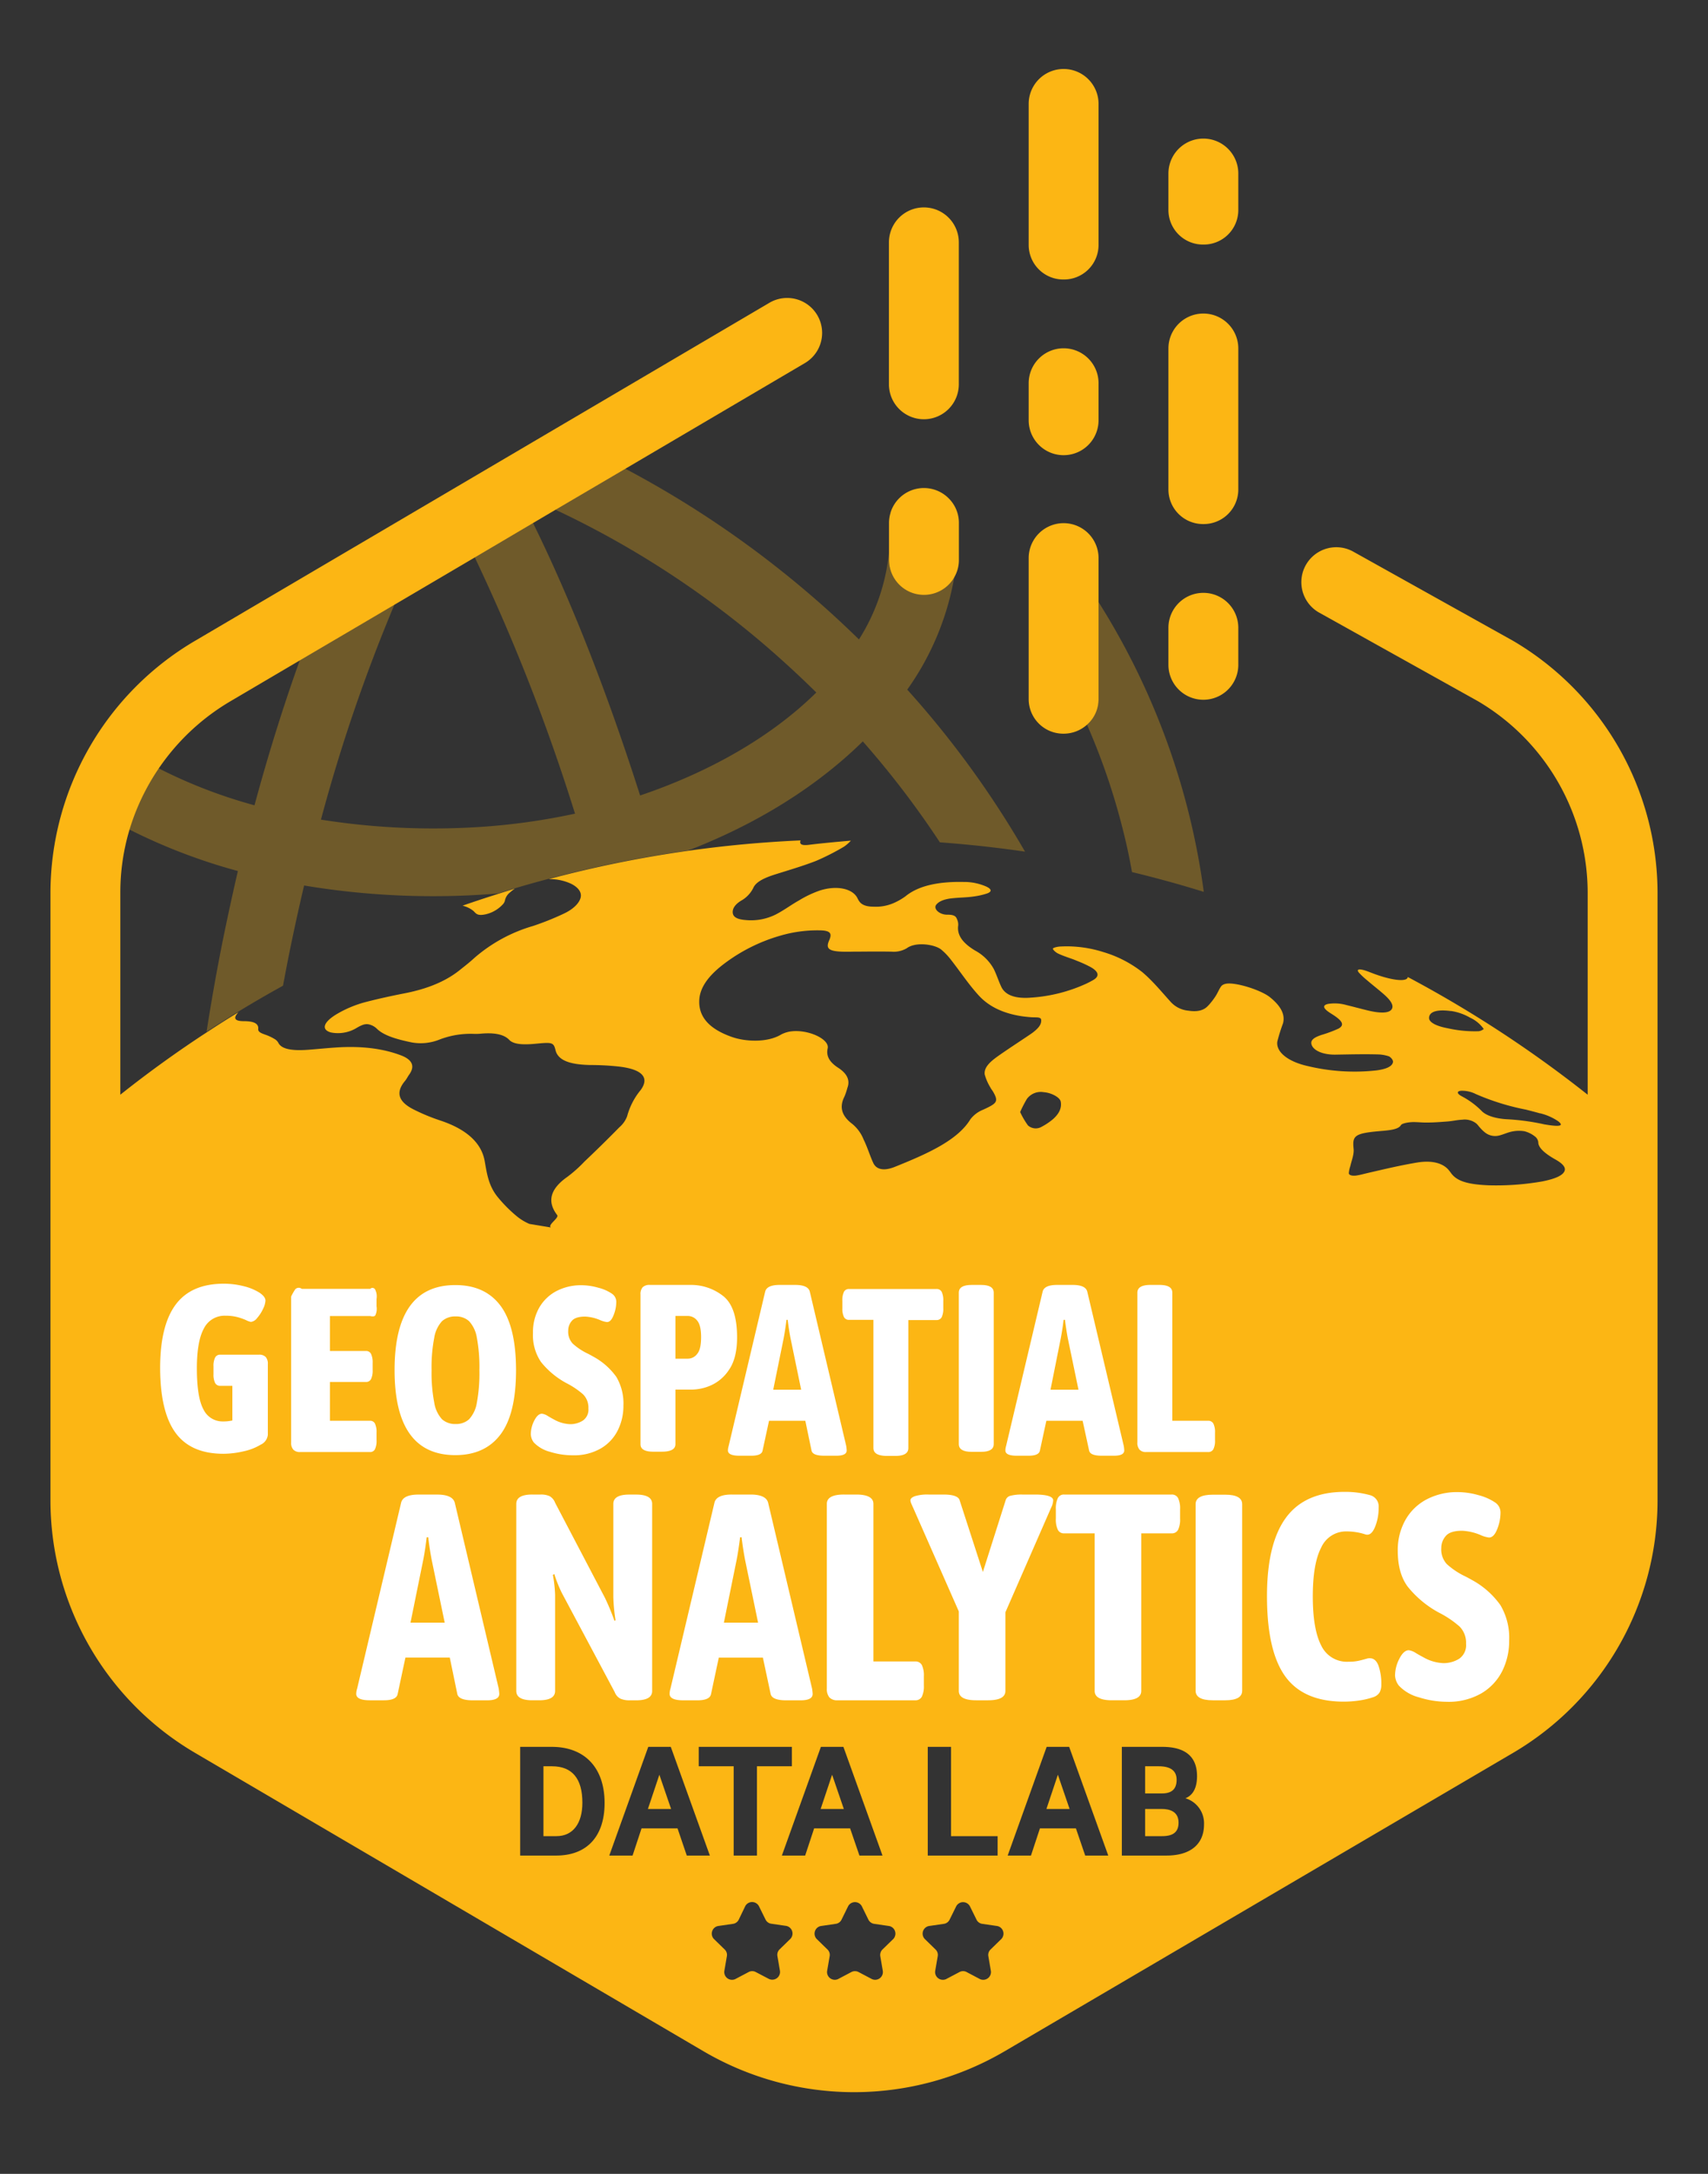 <svg id="ae5df3f6-b774-4b06-9cfb-fff2cd908ed9" data-name="pixel" xmlns="http://www.w3.org/2000/svg" viewBox="0 0 440 560"><rect x="0" y="0" width="440" height="560" fill="#333333" stroke="none"/><defs><style>.ebfb7645-a439-4774-801c-82f96a4fd50c{fill:none;}.bca1328e-cf76-4d37-8852-c8d315b3ea98,.f3ea0561-01ec-4ef0-ad30-48d45117c4f7{fill:#fcb614;}.f3ea0561-01ec-4ef0-ad30-48d45117c4f7{opacity:0.3;}.e6355884-f33c-4efc-bc4e-fb5cd9a733c0{fill:#fff;}</style></defs><path class="ebfb7645-a439-4774-801c-82f96a4fd50c" d="M210.66,178.38q-5.39-5.31-11.17-10.39a239.21,239.21,0,0,0-56.16-36.76l-5.71,3.37c10.1,20.47,19.5,44.77,27.64,70.32C183.34,198.8,199.19,189.7,210.66,178.38Z"/><path class="ebfb7645-a439-4774-801c-82f96a4fd50c" d="M128.76,230.17q-3.75.32-7.54.5a202.17,202.17,0,0,1-42.52-2.54q-2,8.49-3.76,17.2c-.59,2.9-1.14,5.76-1.67,8.61a303,303,0,0,1,45.9-20.6Q123.93,231.68,128.76,230.17Z"/><path class="ebfb7645-a439-4774-801c-82f96a4fd50c" d="M220.14,216.17c7.52,0,15,.29,22.35.82a232.27,232.27,0,0,0-19.86-26c-11.95,11.74-27.39,21.32-45,28.13q14.21-2,28.81-2.66Q213.22,216.18,220.14,216.17Z"/><path class="ebfb7645-a439-4774-801c-82f96a4fd50c" d="M120.45,213.22a167.25,167.25,0,0,0,28-3.62,499.84,499.84,0,0,0-25.89-66.14L102,155.58a430.45,430.45,0,0,0-19,55.56A184.93,184.93,0,0,0,120.45,213.22Z"/><path class="ebfb7645-a439-4774-801c-82f96a4fd50c" d="M77.67,169.88,59.5,180.58a57.5,57.5,0,0,0-18.43,17.26,129.18,129.18,0,0,0,24.86,9.61C69.46,194.36,73.4,181.78,77.67,169.88Z"/><path class="ebfb7645-a439-4774-801c-82f96a4fd50c" d="M57.7,241.88q1.77-8.87,3.81-17.5A147.52,147.52,0,0,1,33.39,213.6,56.26,56.26,0,0,0,31,229.77V282q10.85-8.58,22.44-16.19C54.68,257.78,56.1,249.79,57.7,241.88Z"/><path class="f3ea0561-01ec-4ef0-ad30-48d45117c4f7" d="M305.84,207.93h0A186.58,186.58,0,0,0,283,155.1v25a8.7,8.7,0,0,1-3,6.53,170.31,170.31,0,0,1,8.9,25.67c1.08,4.11,2,8.23,2.71,12.35q9.38,2.26,18.5,5.1A187,187,0,0,0,305.84,207.93Z"/><path class="f3ea0561-01ec-4ef0-ad30-48d45117c4f7" d="M246,147.69a8.86,8.86,0,0,1-17-3.51v-1.79a51.29,51.29,0,0,1-7.72,22.33c-3.45-3.37-7-6.68-10.67-9.88a259.23,259.23,0,0,0-49.68-34.18l-18,10.57A239.27,239.27,0,0,1,199.13,168q5.77,5.07,11.16,10.39C198.82,189.7,183,198.8,164.9,204.92c-8.15-25.55-17.55-49.85-27.65-70.32l-15,8.86a501.34,501.34,0,0,1,25.88,66.14,167.25,167.25,0,0,1-28,3.62,185,185,0,0,1-37.45-2.08,430.45,430.45,0,0,1,19-55.56L77.3,169.88c-4.27,11.9-8.21,24.48-11.74,37.57a129.18,129.18,0,0,1-24.86-9.61,57.21,57.21,0,0,0-7.54,15.76,147.52,147.52,0,0,0,28.12,10.78q-2,8.63-3.81,17.5c-1.6,7.91-3,15.9-4.26,23.9,2.6-1.7,5.24-3.36,7.89-5q5.82-3.56,11.81-6.86c.53-2.85,1.07-5.71,1.66-8.61q1.77-8.72,3.77-17.2a202,202,0,0,0,42.51,2.54q3.8-.18,7.54-.5c1.29-.41,2.58-.82,3.88-1.21q4.41-1.32,8.88-2.5a302.7,302.7,0,0,1,36.07-7.32c17.65-6.81,33.09-16.39,45.05-28.13a233.38,233.38,0,0,1,19.85,26q11.08.81,21.94,2.4a246.7,246.7,0,0,0-30.34-41.74A71.08,71.08,0,0,0,246,147.69Z"/><path class="ebfb7645-a439-4774-801c-82f96a4fd50c" d="M376.33,281c-1,.11-1.1.71.26,1.43a20.93,20.93,0,0,1,5.22,3.89c1.15,1.13,3.36,1.84,6.15,2a58.71,58.71,0,0,1,9.87,1.33c4.13.71,5.17.39,3.49-.86a14.31,14.31,0,0,0-4.6-2c-1.21-.35-2.46-.67-3.69-.94a61.68,61.68,0,0,1-12.85-4A7.77,7.77,0,0,0,376.33,281Z"/><path class="ebfb7645-a439-4774-801c-82f96a4fd50c" d="M349.58,302.79c1-.17,1.91-.43,2.86-.65,4.22-1,8.32-2,12.68-2.68,3.63-.6,6.35.1,7.88,1.7a11.7,11.7,0,0,1,.86,1.09c1.5,2,4.19,2.85,9.62,3.08a69.05,69.05,0,0,0,13.84-1c3.19-.64,5.29-1.48,5.75-2.72.36-1-.68-2-2.49-3-2.57-1.47-4.24-2.94-4.29-4.36a2.15,2.15,0,0,0-.9-1.53,7.2,7.2,0,0,0-2.68-1.32,9,9,0,0,0-3.16.07c-1.23.24-2.05.68-3.21,1a4.22,4.22,0,0,1-3.54-.57,8.64,8.64,0,0,1-1.45-1.34c-.38-.37-.6-.75-1-1.13a4.83,4.83,0,0,0-3.64-1c-1.34.06-2.4.34-3.72.45-1.72.13-3.53.24-5.39.28-1.32,0-2.91-.19-4.13-.09-1.06.08-2.34.36-2.56.75-.57,1-2.37,1.28-4.63,1.48-7.35.62-7.91,1.17-7.57,4.59.15,1.51-.51,3-.84,4.5a7.53,7.53,0,0,0-.38,1.79C347.49,302.74,348.38,303,349.58,302.79Z"/><path class="ebfb7645-a439-4774-801c-82f96a4fd50c" d="M373,264.92a31.76,31.76,0,0,0,7.94.76,2.63,2.63,0,0,0,1.32-.57,8.75,8.75,0,0,0-3.51-2.92,14,14,0,0,0-5-1.74c-3.39-.45-5.52.08-5.57,1.78C368.13,263.36,369.93,264.35,373,264.92Z"/><polygon class="ebfb7645-a439-4774-801c-82f96a4fd50c" points="257 473 245 473 245 450 239 450 239 478 257 478 257 473"/><polygon class="ebfb7645-a439-4774-801c-82f96a4fd50c" points="189 478 195 478 195 455 204 455 204 450 180 450 180 455 189 455 189 478"/><path class="ebfb7645-a439-4774-801c-82f96a4fd50c" d="M259.59,478h6l2.31-7h9.27l2.39,7h5.94l-10-27.81-.07-.19h-5.8Zm16-12h-6l2.95-8.82Z"/><path class="ebfb7645-a439-4774-801c-82f96a4fd50c" d="M310.17,470a6.73,6.73,0,0,0-4.83-6.79c1.33-.49,3-1.86,3-5.71,0-5-3-7.53-8.94-7.53H289v28h11.54C306.66,478,310.17,475.1,310.17,470ZM295,455h3.5c3.06,0,4.61,1.16,4.61,3.46s-1.22,3.54-3.83,3.54H295Zm0,18v-7h4.29c2,0,4.32.61,4.32,3.52,0,2.37-1.34,3.48-4.21,3.48Z"/><path class="ebfb7645-a439-4774-801c-82f96a4fd50c" d="M229.05,496.15l-3.86-.56a2,2,0,0,1-1.47-1.06L222,491a2,2,0,0,0-3.5,0l-1.72,3.5a1.94,1.94,0,0,1-1.47,1.06l-3.85.56a2,2,0,0,0-1.08,3.33l2.79,2.72a1.93,1.93,0,0,1,.56,1.72l-.66,3.84a2,2,0,0,0,2.82,2.06l3.45-1.82a2,2,0,0,1,1.82,0l3.45,1.82a2,2,0,0,0,2.82-2.06l-.66-3.84a2,2,0,0,1,.56-1.72l2.8-2.72A2,2,0,0,0,229.05,496.15Z"/><path class="ebfb7645-a439-4774-801c-82f96a4fd50c" d="M256.88,496.15l-3.86-.56a1.94,1.94,0,0,1-1.46-1.06l-1.73-3.5a2,2,0,0,0-3.49,0l-1.73,3.5a1.94,1.94,0,0,1-1.46,1.06l-3.86.56a2,2,0,0,0-1.08,3.33L241,502.2a1.93,1.93,0,0,1,.56,1.72l-.66,3.84a2,2,0,0,0,2.83,2.06l3.45-1.82a1.93,1.93,0,0,1,1.81,0l3.45,1.82a2,2,0,0,0,2.83-2.06l-.66-3.84a1.93,1.93,0,0,1,.56-1.72l2.79-2.72A2,2,0,0,0,256.88,496.15Z"/><path class="ebfb7645-a439-4774-801c-82f96a4fd50c" d="M264.53,283.08a30.84,30.84,0,0,0-1.75,3.4,21.17,21.17,0,0,0,2,3.43,3,3,0,0,0,3.58.34,15.81,15.81,0,0,0,2.95-2c1.46-1.31,2.23-2.77,1.93-4.44-.17-.91-1.58-1.8-3.14-2.22a7,7,0,0,0-1.27-.22A4.45,4.45,0,0,0,264.53,283.08Z"/><path class="ebfb7645-a439-4774-801c-82f96a4fd50c" d="M252.09,256.35c-2.65-3-4.65-6-7-9a16.6,16.6,0,0,0-2.6-2.74c-1.67-1.34-6.51-2.08-8.87-.32a6.64,6.64,0,0,1-3.93.87c-3.81,0-7.64,0-9.78,0-6.21.21-7.34-.47-6.3-2.83a5.7,5.7,0,0,0,.31-.84c.3-1.32-.5-1.8-3-1.82a33.83,33.83,0,0,0-9.75,1.34,44.09,44.09,0,0,0-13.78,6.64c-4.24,3.05-7.11,6.37-7.21,10.05-.11,3.93,2.26,7.18,8.51,9.35,3.44,1.19,9.06,1.48,12.62-.68a7.66,7.66,0,0,1,2.9-.83c4.39-.38,9.57,2.13,9.06,4.41-.43,1.93.44,3.58,2.7,5s3.11,3.24,2.38,5.17a17.91,17.91,0,0,1-.74,2.21c-1.31,2.57-.93,4.9,2.06,7.14a10,10,0,0,1,2.87,4c1,2,1.55,4.05,2.47,6,.82,1.79,2.78,2.18,5.58,1,8.22-3.31,16.11-6.77,19.44-12.24a7.66,7.66,0,0,1,3.25-2.46c3.6-1.65,4-2.09,2.68-4.52-.24-.43-.6-.84-.81-1.28a12.93,12.93,0,0,1-1.42-3.27c-.31-2,1.81-3.64,4-5.16,2.59-1.8,5.28-3.54,7.85-5.28l.53-.38c1.22-.9,2.13-1.87,2.17-3.05,0-.57-.19-.87-1.52-.87a18.54,18.54,0,0,1-2-.11c-.56-.05-1.12-.12-1.66-.2C257.7,260.91,254.31,258.83,252.09,256.35Z"/><path class="ebfb7645-a439-4774-801c-82f96a4fd50c" d="M219,471l2.39,7h5.94l-10-27.81-.07-.19h-5.8l-10,28h6l2.31-7Zm-4.63-13.82,3,8.82h-6Z"/><path class="ebfb7645-a439-4774-801c-82f96a4fd50c" d="M142.14,450H134v28h9.28c7.92,0,12.47-4.93,12.47-13.53C155.75,455.41,150.66,450,142.14,450Zm1.23,23H140V455h2.19c5.2,0,7.84,3.16,7.84,9.39C150,469.78,147.54,473,143.37,473Z"/><path class="ebfb7645-a439-4774-801c-82f96a4fd50c" d="M172.77,450H167l-10,28h6l2.31-7h9.27l2.38,7h5.95l-10-27.81Zm-5.87,16,3-8.82,3,8.82Z"/><path class="ebfb7645-a439-4774-801c-82f96a4fd50c" d="M202.57,496.15l-3.86-.56a1.94,1.94,0,0,1-1.46-1.06l-1.73-3.5a2,2,0,0,0-3.49,0l-1.73,3.5a1.94,1.94,0,0,1-1.46,1.06l-3.86.56a2,2,0,0,0-1.08,3.33l2.79,2.72a1.93,1.93,0,0,1,.56,1.72l-.66,3.84a2,2,0,0,0,2.83,2.06l3.45-1.82a1.93,1.93,0,0,1,1.81,0l3.45,1.82a2,2,0,0,0,2.83-2.06l-.66-3.84a1.93,1.93,0,0,1,.56-1.72l2.79-2.72A2,2,0,0,0,202.57,496.15Z"/><path class="bca1328e-cf76-4d37-8852-c8d315b3ea98" d="M299.29,466H295v7h4.4c2.87,0,4.21-1.11,4.21-3.48C303.61,466.61,301.26,466,299.29,466Z"/><path class="bca1328e-cf76-4d37-8852-c8d315b3ea98" d="M119.85,233.51a6.86,6.86,0,0,1,2.13,1.17c.62.58.9,1.34,3.13.85a8.65,8.65,0,0,0,4.52-2.67,2.11,2.11,0,0,0,.44-.87,3.53,3.53,0,0,1,1.28-2.07,9.2,9.2,0,0,1,1.29-1c-1.3.39-2.59.8-3.88,1.21q-4.83,1.52-9.59,3.17A4.81,4.81,0,0,1,119.85,233.51Z"/><path class="bca1328e-cf76-4d37-8852-c8d315b3ea98" d="M303.11,458.46c0-2.3-1.55-3.46-4.61-3.46H295v7h4.28C301.89,462,303.11,460.87,303.11,458.46Z"/><polygon class="bca1328e-cf76-4d37-8852-c8d315b3ea98" points="169.86 457.18 166.91 466 172.88 466 169.86 457.18"/><polygon class="bca1328e-cf76-4d37-8852-c8d315b3ea98" points="214.36 457.18 211.41 466 217.38 466 214.36 457.18"/><polygon class="bca1328e-cf76-4d37-8852-c8d315b3ea98" points="272.52 457.18 269.57 466 275.54 466 272.52 457.18"/><path class="bca1328e-cf76-4d37-8852-c8d315b3ea98" d="M140,455v18h3.37c4.17,0,6.66-3.22,6.66-8.61,0-6.23-2.64-9.39-7.84-9.39Z"/><path class="bca1328e-cf76-4d37-8852-c8d315b3ea98" d="M238,108a9,9,0,0,0,9-8.89V62.43a9,9,0,0,0-18,0V99.06A9,9,0,0,0,238,108Z"/><path class="bca1328e-cf76-4d37-8852-c8d315b3ea98" d="M274,72a8.91,8.91,0,0,0,9-8.82V26.77a9,9,0,0,0-18,0V63.13A8.91,8.91,0,0,0,274,72Z"/><path class="bca1328e-cf76-4d37-8852-c8d315b3ea98" d="M274,189a9,9,0,0,0,6-2.29,8.7,8.7,0,0,0,3-6.53V143.77a9,9,0,0,0-18,0v36.36A8.91,8.91,0,0,0,274,189Z"/><path class="bca1328e-cf76-4d37-8852-c8d315b3ea98" d="M310,135a8.91,8.91,0,0,0,9-8.82V89.77a9,9,0,0,0-18,0v36.36A8.91,8.91,0,0,0,310,135Z"/><path class="bca1328e-cf76-4d37-8852-c8d315b3ea98" d="M274,89.72a9,9,0,0,0-9,8.92v9.62a9,9,0,0,0,18,0V98.64A9,9,0,0,0,274,89.72Z"/><path class="bca1328e-cf76-4d37-8852-c8d315b3ea98" d="M229.41,132a.64.64,0,0,0,0,.07c0,.16-.09.34-.13.51a9,9,0,0,0-.26,2.09v9.62a9,9,0,0,0,17.24,3.57,8.72,8.72,0,0,0,.76-3.57v-9.62a8.85,8.85,0,0,0-2.41-6.07,9,9,0,0,0-15.18,3.4Z"/><path class="bca1328e-cf76-4d37-8852-c8d315b3ea98" d="M310,152.72a9,9,0,0,0-9,8.92v9.62a9,9,0,0,0,18,0v-9.62A9,9,0,0,0,310,152.72Z"/><path class="bca1328e-cf76-4d37-8852-c8d315b3ea98" d="M310,63a8.9,8.9,0,0,0,9-8.8V44.7a9,9,0,0,0-18,0v9.5A8.9,8.9,0,0,0,310,63Z"/><path class="bca1328e-cf76-4d37-8852-c8d315b3ea98" d="M389.75,165.06l-41-22.88a9,9,0,0,0-9.1,15.53l41,22.87A57.36,57.36,0,0,1,409,229.77V282a306.08,306.08,0,0,0-46.34-30.32.54.54,0,0,1-.14.34c-.77.94-4.61.37-9.12-1.38-.53-.2-1.08-.42-1.6-.59-1.67-.55-2.45-.37-1.76.47a19,19,0,0,0,2,1.89c1.46,1.26,3.1,2.53,4.51,3.77,1.77,1.57,2.6,2.88,1.94,3.84s-2.77,1.1-6.21.26c-1.8-.44-3.62-.94-5.42-1.37a11,11,0,0,0-4.76-.29c-1.27.28-1.31.94-.09,1.87.39.3.86.59,1.32.88,2.49,1.6,3.13,2.69,1.47,3.61a33.26,33.26,0,0,1-4.42,1.64c-1.56.54-2.89,1.19-2.51,2.45.47,1.59,3,2.65,6.12,2.61,3.67-.06,7.22-.15,10.85-.06a9.53,9.53,0,0,1,3,.51c.73.45,1.09,1.1,1,1.51-.24,1.14-1.85,1.78-4.23,2.1a51.68,51.68,0,0,1-17.66-1.1c-5.18-1.14-8.31-3.69-7.89-6.36a43.44,43.44,0,0,1,1.46-4.66c.56-2.11-.36-4.32-3.38-6.74-1.91-1.54-6.92-3.3-10-3.51-1.48-.1-2.26.25-2.63.81-.55.82-.88,1.73-1.45,2.57a18.08,18.08,0,0,1-1.23,1.65,11,11,0,0,1-.88.95c-.9.84-2.32,1.39-4.85,1a7,7,0,0,1-4.67-2.43c-1.95-2.15-3.75-4.34-6-6.46-.36-.33-.73-.66-1.12-1a30.11,30.11,0,0,0-10-5.18,31.54,31.54,0,0,0-8-1.46,29,29,0,0,0-2.95,0c-.82,0-2.11.3-2.12.57s.75,1,1.47,1.31c1.17.55,2.6,1,3.85,1.46l1.32.53a31.85,31.85,0,0,1,3,1.39c2.13,1.17,2.49,2.38.75,3.38-.54.31-1.09.6-1.67.88A40.48,40.48,0,0,1,265.51,257a15.71,15.71,0,0,1-2.66,0c-2.5-.23-4.16-1.19-4.91-2.8s-1.18-3.05-1.92-4.56a11.9,11.9,0,0,0-4.8-4.76c-3.22-1.93-4.72-4-4.38-6.45a3.19,3.19,0,0,0-.27-1.56c-.26-.69-.57-1.26-2.55-1.24s-3.65-1.49-2.84-2.56c.69-.9,2.1-1.44,3.93-1.65s3.58-.21,5.28-.42l.42-.06a18.48,18.48,0,0,0,3.47-.78c1.32-.48,1.17-1.12-.17-1.76a14.07,14.07,0,0,0-5.44-1.2l-.42,0c-6.26-.13-11.55.86-15,3.7a16.34,16.34,0,0,1-3,1.72,11.52,11.52,0,0,1-5.3.94c-1.67,0-2.83-.43-3.44-1.17a4.55,4.55,0,0,1-.61-1c-1.19-2.45-5.22-3.4-9.66-2a27.41,27.41,0,0,0-5.42,2.57c-2.06,1.15-3.78,2.48-5.94,3.6A14.26,14.26,0,0,1,192,237c-2.09-.18-3.13-.76-3.24-1.85s.62-2.17,2.09-3.09a7.71,7.71,0,0,0,3.2-3.31c.68-1.61,2.93-2.64,5.66-3.5,3.59-1.13,7.27-2.21,10.54-3.49a62,62,0,0,0,7.15-3.64,10,10,0,0,0,1.8-1.57c-3.81.34-7.33.65-10.81,1.08-1.76.22-2.37-.12-2.23-.86a2.86,2.86,0,0,1,.07-.28q-14.59.65-28.81,2.66a302.7,302.7,0,0,0-36.07,7.32,13.06,13.06,0,0,1,5.73,1.17c1.77.87,2.82,2.13,2.51,3.53s-1.8,3-4.37,4.2a71.91,71.91,0,0,1-7.88,3.16,40,40,0,0,0-15.24,8.33c-1.14,1.06-2.48,2.09-3.78,3.13-3.62,2.87-8.29,4.74-13.87,5.85-3.38.66-6.76,1.39-10.13,2.26a29.12,29.12,0,0,0-7.59,3.15c-3.42,2.05-4.08,4-1.46,4.72A9.28,9.28,0,0,0,92,264.72c1.75-1,2.54-1.1,3.75-.6a4.15,4.15,0,0,1,1.36.91c1.79,1.75,5.14,2.72,9,3.51a13,13,0,0,0,7.1-.74,22.24,22.24,0,0,1,8.88-1.47,12.93,12.93,0,0,0,1.75-.05c3.44-.31,6,.14,7.38,1.63.79.83,2.4,1.14,4.36,1.1.83,0,1.68-.07,2.52-.15,4.07-.38,4.52-.37,5,1.65.65,2.71,3.81,3.72,8.84,3.84,2.39,0,4.81.12,7.12.36,6.27.64,8.38,2.79,6,6.07a17.83,17.83,0,0,0-3.5,6.76,6.94,6.94,0,0,1-2,2.85c-2.94,3-6,6-9,8.84a34.77,34.77,0,0,1-4.33,3.88c-4.67,3.25-5.27,6.52-2.7,9.89.57.77-2.5,2.5-1.63,3.2l-5.51-.91a13.52,13.52,0,0,1-3.14-1.88,36,36,0,0,1-5-5c-2.41-2.94-2.82-6.11-3.39-9.32-.78-4.38-4.24-8.06-11.49-10.46a50,50,0,0,1-6.82-2.83c-3.72-1.88-4.8-4.21-2.27-7.28.42-.5.67-1,1-1.52,1.73-2.28,1-4-2-5.14-4.72-1.79-10.37-2.48-17-2-2.32.16-4.67.4-6.94.57-4.22.31-6.86-.19-7.65-1.82a2.48,2.48,0,0,0-.85-.89,12.23,12.23,0,0,0-1.57-.82c-1.17-.54-2.86-.78-2.75-1.84.15-1.48-1.33-2-3.67-2s-2.91-.7-1.43-2.3c-2.65,1.62-5.29,3.28-7.89,5Q41.85,273.37,31,282v-52.2a56.26,56.26,0,0,1,2.39-16.17,57.8,57.8,0,0,1,26-33l18.17-10.7,24.31-14.3,20.59-12.12,15-8.86,5.71-3.37,18-10.57,46.18-27.18A9,9,0,0,0,198.21,78l-148,87.1A75.41,75.41,0,0,0,13,229.77V386.83a75.42,75.42,0,0,0,37.24,64.71l131,76.88a76.67,76.67,0,0,0,77.56,0l131-76.88A75.42,75.42,0,0,0,427,386.83V229.77A75.4,75.4,0,0,0,389.75,165.06ZM254.61,503.92l.66,3.84a2,2,0,0,1-2.83,2.06L249,508a1.93,1.93,0,0,0-1.81,0l-3.45,1.82a2,2,0,0,1-2.83-2.06l.66-3.84a1.93,1.93,0,0,0-.56-1.72l-2.79-2.72a2,2,0,0,1,1.08-3.33l3.86-.56a1.94,1.94,0,0,0,1.46-1.06l1.73-3.5a2,2,0,0,1,3.49,0l1.73,3.5a1.94,1.94,0,0,0,1.46,1.06l3.86.56a2,2,0,0,1,1.08,3.33l-2.79,2.72A1.93,1.93,0,0,0,254.61,503.92Zm-27.84,0,.66,3.84a2,2,0,0,1-2.82,2.06L221.16,508a2,2,0,0,0-1.82,0l-3.45,1.82a2,2,0,0,1-2.82-2.06l.66-3.84a1.93,1.93,0,0,0-.56-1.72l-2.79-2.72a2,2,0,0,1,1.08-3.33l3.85-.56a1.94,1.94,0,0,0,1.47-1.06l1.72-3.5a2,2,0,0,1,3.5,0l1.72,3.5a2,2,0,0,0,1.47,1.06l3.86.56a2,2,0,0,1,1.08,3.33l-2.8,2.72A2,2,0,0,0,226.77,503.92Zm-40.08-1.72-2.79-2.72a2,2,0,0,1,1.08-3.33l3.86-.56a1.94,1.94,0,0,0,1.46-1.06L192,491a2,2,0,0,1,3.49,0l1.73,3.5a1.94,1.94,0,0,0,1.46,1.06l3.86.56a2,2,0,0,1,1.08,3.33l-2.79,2.72a1.93,1.93,0,0,0-.56,1.72l.66,3.84a2,2,0,0,1-2.83,2.06L194.68,508a1.93,1.93,0,0,0-1.81,0l-3.45,1.82a2,2,0,0,1-2.83-2.06l.66-3.84A1.93,1.93,0,0,0,186.69,502.2Zm-30.94-37.73c0,8.6-4.55,13.53-12.47,13.53H134V450h8.14C150.66,450,155.75,455.41,155.75,464.47ZM167,450h5.8l.07.19,10,27.81h-5.95l-2.38-7h-9.27l-2.31,7h-6Zm13,5v-5h24v5h-9v23h-6V455Zm31.47-5h5.8l.07.19,10,27.81h-5.94L219,471h-9.27l-2.31,7h-6ZM257,473v5H239V450h6v23Zm12.63-23h5.8l.07.19,10,27.81h-5.94l-2.39-7h-9.27l-2.31,7h-6Zm40.54,20c0,5.07-3.51,8-9.63,8H289V450h10.43c5.93,0,8.94,2.53,8.94,7.53,0,3.85-1.7,5.22-3,5.71A6.73,6.73,0,0,1,310.17,470Zm86.55-183.22a14.31,14.31,0,0,1,4.6,2c1.68,1.25.64,1.57-3.49.86a58.71,58.71,0,0,0-9.87-1.33c-2.79-.2-5-.91-6.15-2a20.93,20.93,0,0,0-5.22-3.89c-1.36-.72-1.3-1.32-.26-1.43a7.77,7.77,0,0,1,3.85.84,61.68,61.68,0,0,0,12.85,4C394.26,286.14,395.51,286.46,396.72,286.81Zm-23-26.36a14,14,0,0,1,5,1.74,8.75,8.75,0,0,1,3.51,2.92,2.63,2.63,0,0,1-1.32.57,31.76,31.76,0,0,1-7.94-.76c-3.06-.57-4.86-1.56-4.83-2.69C368.21,260.53,370.34,260,373.73,260.45ZM347.86,300.4c.33-1.51,1-3,.84-4.5-.34-3.42.22-4,7.57-4.59,2.26-.2,4.06-.48,4.63-1.48.22-.39,1.5-.67,2.56-.75,1.22-.1,2.81.12,4.13.09,1.86,0,3.67-.15,5.39-.28,1.32-.11,2.38-.39,3.72-.45a4.83,4.83,0,0,1,3.64,1c.41.38.63.76,1,1.13a8.64,8.64,0,0,0,1.45,1.34,4.22,4.22,0,0,0,3.54.57c1.16-.31,2-.75,3.21-1a9,9,0,0,1,3.16-.07,7.2,7.2,0,0,1,2.68,1.32,2.15,2.15,0,0,1,.9,1.53c0,1.42,1.72,2.89,4.29,4.36,1.81,1,2.85,2,2.49,3-.46,1.24-2.56,2.08-5.75,2.72a69.05,69.05,0,0,1-13.84,1c-5.43-.23-8.12-1.08-9.62-3.08a11.7,11.7,0,0,0-.86-1.09c-1.53-1.6-4.25-2.3-7.88-1.7-4.36.72-8.46,1.71-12.68,2.68-.95.22-1.85.48-2.86.65-1.2.2-2.09-.05-2.1-.6A7.53,7.53,0,0,1,347.86,300.4Zm-74.6-16.6c.3,1.67-.47,3.13-1.93,4.44a15.81,15.81,0,0,1-2.95,2,3,3,0,0,1-3.58-.34,21.17,21.17,0,0,1-2-3.43,30.84,30.84,0,0,1,1.75-3.4,4.45,4.45,0,0,1,4.32-1.72,7,7,0,0,1,1.27.22C271.68,282,273.09,282.89,273.26,283.8Zm-85.91-36.13A44.09,44.09,0,0,1,201.13,241a33.83,33.83,0,0,1,9.75-1.34c2.54,0,3.34.5,3,1.82a5.7,5.7,0,0,1-.31.84c-1,2.36.09,3,6.3,2.83,2.14,0,6-.07,9.78,0a6.64,6.64,0,0,0,3.93-.87c2.36-1.76,7.2-1,8.87.32a16.6,16.6,0,0,1,2.6,2.74c2.35,3,4.35,6.07,7,9,2.22,2.48,5.61,4.56,11,5.42.54.08,1.1.15,1.66.2a18.54,18.54,0,0,0,2,.11c1.33,0,1.54.3,1.52.87,0,1.18-1,2.15-2.17,3.05l-.53.38c-2.57,1.74-5.26,3.48-7.85,5.28-2.18,1.52-4.3,3.12-4,5.16a12.93,12.93,0,0,0,1.42,3.27c.21.44.57.85.81,1.28,1.35,2.43.92,2.87-2.68,4.52a7.66,7.66,0,0,0-3.25,2.46c-3.33,5.47-11.22,8.93-19.44,12.24-2.8,1.13-4.76.74-5.58-1-.92-2-1.48-4-2.47-6a10,10,0,0,0-2.87-4c-3-2.24-3.37-4.57-2.06-7.14a17.91,17.91,0,0,0,.74-2.21c.73-1.93-.05-3.66-2.38-5.17s-3.13-3.11-2.7-5c.51-2.28-4.67-4.79-9.06-4.41a7.66,7.66,0,0,0-2.9.83c-3.56,2.16-9.18,1.87-12.62.68-6.25-2.17-8.62-5.42-8.51-9.35C180.24,254,183.11,250.72,187.35,247.67Z"/><path class="e6355884-f33c-4efc-bc4e-fb5cd9a733c0" d="M91.77,436.34A4.73,4.73,0,0,1,92,435l11.33-47.88c.34-1.41,1.84-2.11,4.48-2.11h4.78q4,0,4.57,2.11L128.48,435c.09.7.14,1.15.14,1.35,0,1.11-1.05,1.66-3.16,1.66h-3.65c-2.41,0-3.74-.54-4-1.61L115.87,427H104.44l-2,9.39c-.2,1.07-1.38,1.61-3.53,1.61H95.3C92.94,438,91.77,437.45,91.77,436.34ZM114.56,418l-3.36-16.2c-.35-1.83-.64-3.76-.89-5.8h-.38c-.25,2-.54,4-.89,5.8L105.75,418Z"/><path class="e6355884-f33c-4efc-bc4e-fb5cd9a733c0" d="M133,435.59V387.41q0-2.42,4.14-2.41h2.15a5.38,5.38,0,0,1,2.28.41,3.27,3.27,0,0,1,1.43,1.7l12.86,24.54a59.71,59.71,0,0,1,2.43,5.87l.28-.15a44.83,44.83,0,0,1-.57-5.95v-24q0-2.42,4.14-2.41h1.72q4.14,0,4.14,2.41v48.18q0,2.42-4.14,2.41h-1.65a5.86,5.86,0,0,1-2.35-.41,3.12,3.12,0,0,1-1.5-1.7L144.71,410.3a35.25,35.25,0,0,1-1.92-4.82l-.36.22a35.14,35.14,0,0,1,.57,5.12v24.77q0,2.42-4.14,2.41h-1.72Q133,438,133,435.59Z"/><path class="e6355884-f33c-4efc-bc4e-fb5cd9a733c0" d="M172.5,436.34a4.73,4.73,0,0,1,.22-1.35l11.33-47.88q.51-2.12,4.48-2.11h4.79q4,0,4.56,2.11L209.2,435a12.84,12.84,0,0,1,.15,1.35c0,1.11-1,1.66-3.16,1.66h-3.66c-2.4,0-3.73-.54-4-1.61l-2-9.39H185.17l-2,9.39c-.2,1.07-1.38,1.61-3.53,1.61H176C173.67,438,172.5,437.45,172.5,436.34ZM195.29,418l-3.36-16.2q-.52-2.74-.89-5.8h-.38c-.25,2-.54,4-.89,5.8L186.48,418Z"/><path class="e6355884-f33c-4efc-bc4e-fb5cd9a733c0" d="M213.67,437.27A3.37,3.37,0,0,1,213,435V387.41q0-2.42,4.46-2.41h3.08q4.46,0,4.46,2.41V428h10.76a1.83,1.83,0,0,1,1.72.92,6.19,6.19,0,0,1,.52,2.9v2.36a6.19,6.19,0,0,1-.52,2.9,1.83,1.83,0,0,1-1.72.92h-20A2.71,2.71,0,0,1,213.67,437.27Z"/><path class="e6355884-f33c-4efc-bc4e-fb5cd9a733c0" d="M247,435.59V415.11l-11.77-26.72c-.1-.2-.24-.52-.42-.94a2.81,2.81,0,0,1-.27-.94c0-.46.4-.82,1.19-1.1a11,11,0,0,1,3.4-.41H243c2.49,0,3.89.48,4.2,1.43l6,18.52,5.88-18.52a1.69,1.69,0,0,1,1.3-1.13,11.28,11.28,0,0,1,2.91-.3h3.21q4.81,0,4.81,1.51a4.74,4.74,0,0,1-.53,1.88L259,415.34v20.25q0,2.42-4.51,2.41h-3Q247,438,247,435.59Z"/><path class="e6355884-f33c-4efc-bc4e-fb5cd9a733c0" d="M282,435.59V395h-7.89a1.71,1.71,0,0,1-1.6-.92,6.21,6.21,0,0,1-.51-2.9v-2.36a6.21,6.21,0,0,1,.51-2.9,1.71,1.71,0,0,1,1.6-.92h27.7a1.78,1.78,0,0,1,1.68.92,6.21,6.21,0,0,1,.51,2.9v2.36a6.21,6.21,0,0,1-.51,2.9,1.78,1.78,0,0,1-1.68.92H294v40.59q0,2.42-4.43,2.41h-3.14Q282,438,282,435.59Z"/><path class="e6355884-f33c-4efc-bc4e-fb5cd9a733c0" d="M308,435.52v-48q0-2.48,4.43-2.48h3.21q4.37,0,4.36,2.48v48q0,2.48-4.36,2.48h-3.21Q308,438,308,435.52Z"/><path class="e6355884-f33c-4efc-bc4e-fb5cd9a733c0" d="M331.07,431.81q-4.68-6.53-4.68-20.64,0-13.57,4.9-20.22t15.16-6.64a23.73,23.73,0,0,1,6.41.83,3,3,0,0,1,2.29,3.25,12.69,12.69,0,0,1-1,5.13c-.66,1.51-1.49,2.08-2.47,1.73a15.46,15.46,0,0,0-4.72-.75,7,7,0,0,0-6.6,4.15c-1.45,2.76-2.17,7-2.17,12.6s.72,9.84,2.17,12.64a7.3,7.3,0,0,0,7,4.18,12.16,12.16,0,0,0,2.36-.19c.64-.12,1.47-.34,2.51-.64a2.15,2.15,0,0,1,.66-.07c1,0,1.72.63,2.21,1.88a14,14,0,0,1,.74,5,4,4,0,0,1-.44,1.93,3,3,0,0,1-1.7,1.24,19.77,19.77,0,0,1-3.32.8,27,27,0,0,1-4.27.33Q335.76,438.33,331.07,431.81Z"/><path class="e6355884-f33c-4efc-bc4e-fb5cd9a733c0" d="M365.54,437.24a10.86,10.86,0,0,1-5.16-3,4.57,4.57,0,0,1-1-2.64,9.46,9.46,0,0,1,1.11-4.3q1.11-2.19,2.43-2.19a4.43,4.43,0,0,1,1.88.76c.86.5,1.49.85,1.88,1.05a11.19,11.19,0,0,0,5.09,1.51,7.54,7.54,0,0,0,4.13-1.13,4.22,4.22,0,0,0,1.77-3.85A5.92,5.92,0,0,0,376,419a25.64,25.64,0,0,0-5.31-3.58,26.32,26.32,0,0,1-8.07-6.72c-1.7-2.31-2.54-5.38-2.54-9.2a15.72,15.72,0,0,1,2-8,13.42,13.42,0,0,1,5.49-5.28,16.89,16.89,0,0,1,8-1.85,19.87,19.87,0,0,1,5.31.79,13.86,13.86,0,0,1,4.35,1.93,3.11,3.11,0,0,1,1.32,2.64,11.59,11.59,0,0,1-.84,4.15c-.57,1.46-1.27,2.19-2.11,2.19a7.1,7.1,0,0,1-2.13-.61,13.8,13.8,0,0,0-4.8-1.13c-2.06,0-3.47.45-4.23,1.36a4.65,4.65,0,0,0-1.15,3.09,5.56,5.56,0,0,0,1.4,4.11,19.33,19.33,0,0,0,4.5,3.06c.44.2,1.11.56,2,1.06a21.66,21.66,0,0,1,7.34,6.49,16.53,16.53,0,0,1,2.25,9.13,17.42,17.42,0,0,1-1.77,7.81,13.89,13.89,0,0,1-5.39,5.77,16.9,16.9,0,0,1-8.92,2.18A24.1,24.1,0,0,1,365.54,437.24Z"/><path class="e6355884-f33c-4efc-bc4e-fb5cd9a733c0" d="M68.46,349.58a2.63,2.63,0,0,1,.54,1.84V369.6a3.13,3.13,0,0,1-1.82,2.54,14.28,14.28,0,0,1-4.5,1.74,23,23,0,0,1-5.12.62q-8.36,0-12.31-5.36t-4-16.67q0-11,4-16.39t12.39-5.39a20.73,20.73,0,0,1,5.19.65,13.73,13.73,0,0,1,4,1.65c1,.67,1.55,1.35,1.55,2.05a5.43,5.43,0,0,1-.62,2.14,9.8,9.8,0,0,1-1.52,2.35,2.39,2.39,0,0,1-1.61,1,4.62,4.62,0,0,1-1.25-.46,15,15,0,0,0-2.27-.79,11.75,11.75,0,0,0-3-.34,5.93,5.93,0,0,0-5.6,3.31q-1.8,3.3-1.79,10.27,0,7.47,1.7,10.56a5.43,5.43,0,0,0,5,3.09,10.18,10.18,0,0,0,2.44-.25V357H56.76a1.44,1.44,0,0,1-1.34-.73A4.77,4.77,0,0,1,55,354V352a4.77,4.77,0,0,1,.42-2.3,1.44,1.44,0,0,1,1.34-.73h10A2.24,2.24,0,0,1,68.46,349.58Z"/><path class="e6355884-f33c-4efc-bc4e-fb5cd9a733c0" d="M75.55,373.42a2.63,2.63,0,0,1-.55-1.86V334a13.32,13.32,0,0,1,1.06-1.87,1.23,1.23,0,0,1,1.68-.11H95.37a.79.79,0,0,1,1.32.27,3.94,3.94,0,0,1,.31,2.32v1.9a3.94,3.94,0,0,1-.31,2.32c-.28.49-1.32.19-1.32.19H85v9h9.28a1.38,1.38,0,0,1,1.3.75A5,5,0,0,1,96,351.1v1.81a5,5,0,0,1-.42,2.35,1.39,1.39,0,0,1-1.3.74H85v10H95.29a1.36,1.36,0,0,1,1.31.73,5.05,5.05,0,0,1,.4,2.32V371a5,5,0,0,1-.4,2.32,1.36,1.36,0,0,1-1.31.73h-18A2.24,2.24,0,0,1,75.55,373.42Z"/><path class="e6355884-f33c-4efc-bc4e-fb5cd9a733c0" d="M101.65,352.94q0-21.9,15.66-21.9,7.65,0,11.63,5.33t4,16.57q0,11.26-4,16.58t-11.63,5.33Q101.65,374.85,101.65,352.94Zm19.19,12.67a8.18,8.18,0,0,0,2-4.25,41.68,41.68,0,0,0,.66-8.42,41.25,41.25,0,0,0-.66-8.35,8.22,8.22,0,0,0-2-4.25,4.93,4.93,0,0,0-3.47-1.22,5,5,0,0,0-3.5,1.22,8.22,8.22,0,0,0-2,4.25,39.51,39.51,0,0,0-.69,8.35,40,40,0,0,0,.69,8.39,8.21,8.21,0,0,0,2,4.28,5,5,0,0,0,3.5,1.22A4.93,4.93,0,0,0,120.84,365.61Z"/><path class="e6355884-f33c-4efc-bc4e-fb5cd9a733c0" d="M141.7,374a8.87,8.87,0,0,1-4.19-2.42,3.77,3.77,0,0,1-.77-2.14,7.82,7.82,0,0,1,.89-3.49q.9-1.77,2-1.77a3.59,3.59,0,0,1,1.52.61c.7.41,1.21.7,1.53.86a9.13,9.13,0,0,0,4.12,1.22,6,6,0,0,0,3.35-.92,3.42,3.42,0,0,0,1.43-3.12,4.82,4.82,0,0,0-1.37-3.64,20.93,20.93,0,0,0-4.31-2.9,21.24,21.24,0,0,1-6.54-5.45,12.28,12.28,0,0,1-2.06-7.46,12.74,12.74,0,0,1,1.61-6.52,11,11,0,0,1,4.45-4.28,13.69,13.69,0,0,1,6.49-1.5,15.76,15.76,0,0,1,4.3.65,10.81,10.81,0,0,1,3.53,1.56,2.52,2.52,0,0,1,1.08,2.14,9.26,9.26,0,0,1-.69,3.36c-.46,1.18-1,1.78-1.71,1.78a6.22,6.22,0,0,1-1.73-.49,10.9,10.9,0,0,0-3.89-.92c-1.67,0-2.81.37-3.43,1.1a3.77,3.77,0,0,0-.93,2.51,4.48,4.48,0,0,0,1.14,3.33,15.82,15.82,0,0,0,3.64,2.48c.36.16.9.45,1.62.86a17.59,17.59,0,0,1,6,5.26,13.45,13.45,0,0,1,1.82,7.4,14,14,0,0,1-1.44,6.33,11.14,11.14,0,0,1-4.36,4.68,13.74,13.74,0,0,1-7.23,1.78A19.54,19.54,0,0,1,141.7,374Z"/><path class="e6355884-f33c-4efc-bc4e-fb5cd9a733c0" d="M165,372.06V333.47a2.61,2.61,0,0,1,.57-1.88,2.49,2.49,0,0,1,1.84-.59h10.42a13.4,13.4,0,0,1,8.4,2.81q3.65,2.81,3.65,10.69c0,3.62-.71,6.42-2.11,8.41a10.89,10.89,0,0,1-4.7,4,12.54,12.54,0,0,1-4.64,1.05H174v14.06c0,1.29-1.17,1.94-3.51,1.94h-2C166.17,374,165,373.35,165,372.06ZM177.2,350a3,3,0,0,0,2.41-1.24c.69-.82,1-2.26,1-4.32s-.34-3.43-1-4.24a3.07,3.07,0,0,0-2.41-1.2H174v11Z"/><path class="e6355884-f33c-4efc-bc4e-fb5cd9a733c0" d="M187.52,373.63a4.17,4.17,0,0,1,.19-1.13l9.4-39.75c.29-1.17,1.53-1.75,3.73-1.75h4c2.23,0,3.5.58,3.78,1.75L218,372.5a11,11,0,0,1,.12,1.13c0,.91-.88,1.37-2.63,1.37h-3.17c-2,0-3.06-.44-3.26-1.32l-1.6-7.68h-9.35l-1.66,7.68c-.16.88-1.12,1.32-2.89,1.32h-3.11C188.5,375,187.52,374.54,187.52,373.63ZM206.39,358l-2.74-13.25c-.29-1.5-.53-3.08-.74-4.75h-.3c-.21,1.67-.45,3.25-.73,4.75L199.19,358Z"/><path class="e6355884-f33c-4efc-bc4e-fb5cd9a733c0" d="M225,373V340h-6.28a1.4,1.4,0,0,1-1.31-.73A5,5,0,0,1,217,337v-1.9a5,5,0,0,1,.41-2.32,1.4,1.4,0,0,1,1.31-.73h22.5a1.46,1.46,0,0,1,1.37.73,5,5,0,0,1,.41,2.32V337a5,5,0,0,1-.41,2.32,1.46,1.46,0,0,1-1.37.73H234v33c0,1.31-1.11,2-3.32,2h-2.36C226.11,375,225,374.35,225,373Z"/><path class="e6355884-f33c-4efc-bc4e-fb5cd9a733c0" d="M247,372V333c0-1.34,1.11-2,3.32-2h2.41q3.27,0,3.27,2v39q0,2-3.27,2h-2.41C248.11,374,247,373.33,247,372Z"/><path class="e6355884-f33c-4efc-bc4e-fb5cd9a733c0" d="M259,373.63a4.12,4.12,0,0,1,.18-1.13l9.41-39.75c.28-1.17,1.52-1.75,3.72-1.75h4c2.24,0,3.5.58,3.79,1.75l9.4,39.75a11,11,0,0,1,.12,1.13c0,.91-.87,1.37-2.62,1.37h-3.18c-2,0-3.05-.44-3.25-1.32L278.9,366h-9.35l-1.66,7.68c-.17.88-1.13,1.32-2.89,1.32h-3.11C259.94,375,259,374.54,259,373.63ZM277.83,358l-2.75-13.25c-.28-1.5-.53-3.08-.73-4.75H274c-.2,1.67-.45,3.25-.73,4.75L270.62,358Z"/><path class="e6355884-f33c-4efc-bc4e-fb5cd9a733c0" d="M293.54,373.42a2.68,2.68,0,0,1-.54-1.86V333c0-1.31,1.11-2,3.35-2h2.3c2.23,0,3.35.65,3.35,2v33h9.21a1.45,1.45,0,0,1,1.37.73,4.89,4.89,0,0,1,.42,2.32V371a4.86,4.86,0,0,1-.42,2.32,1.45,1.45,0,0,1-1.37.73h-16A2.16,2.16,0,0,1,293.54,373.42Z"/></svg>
